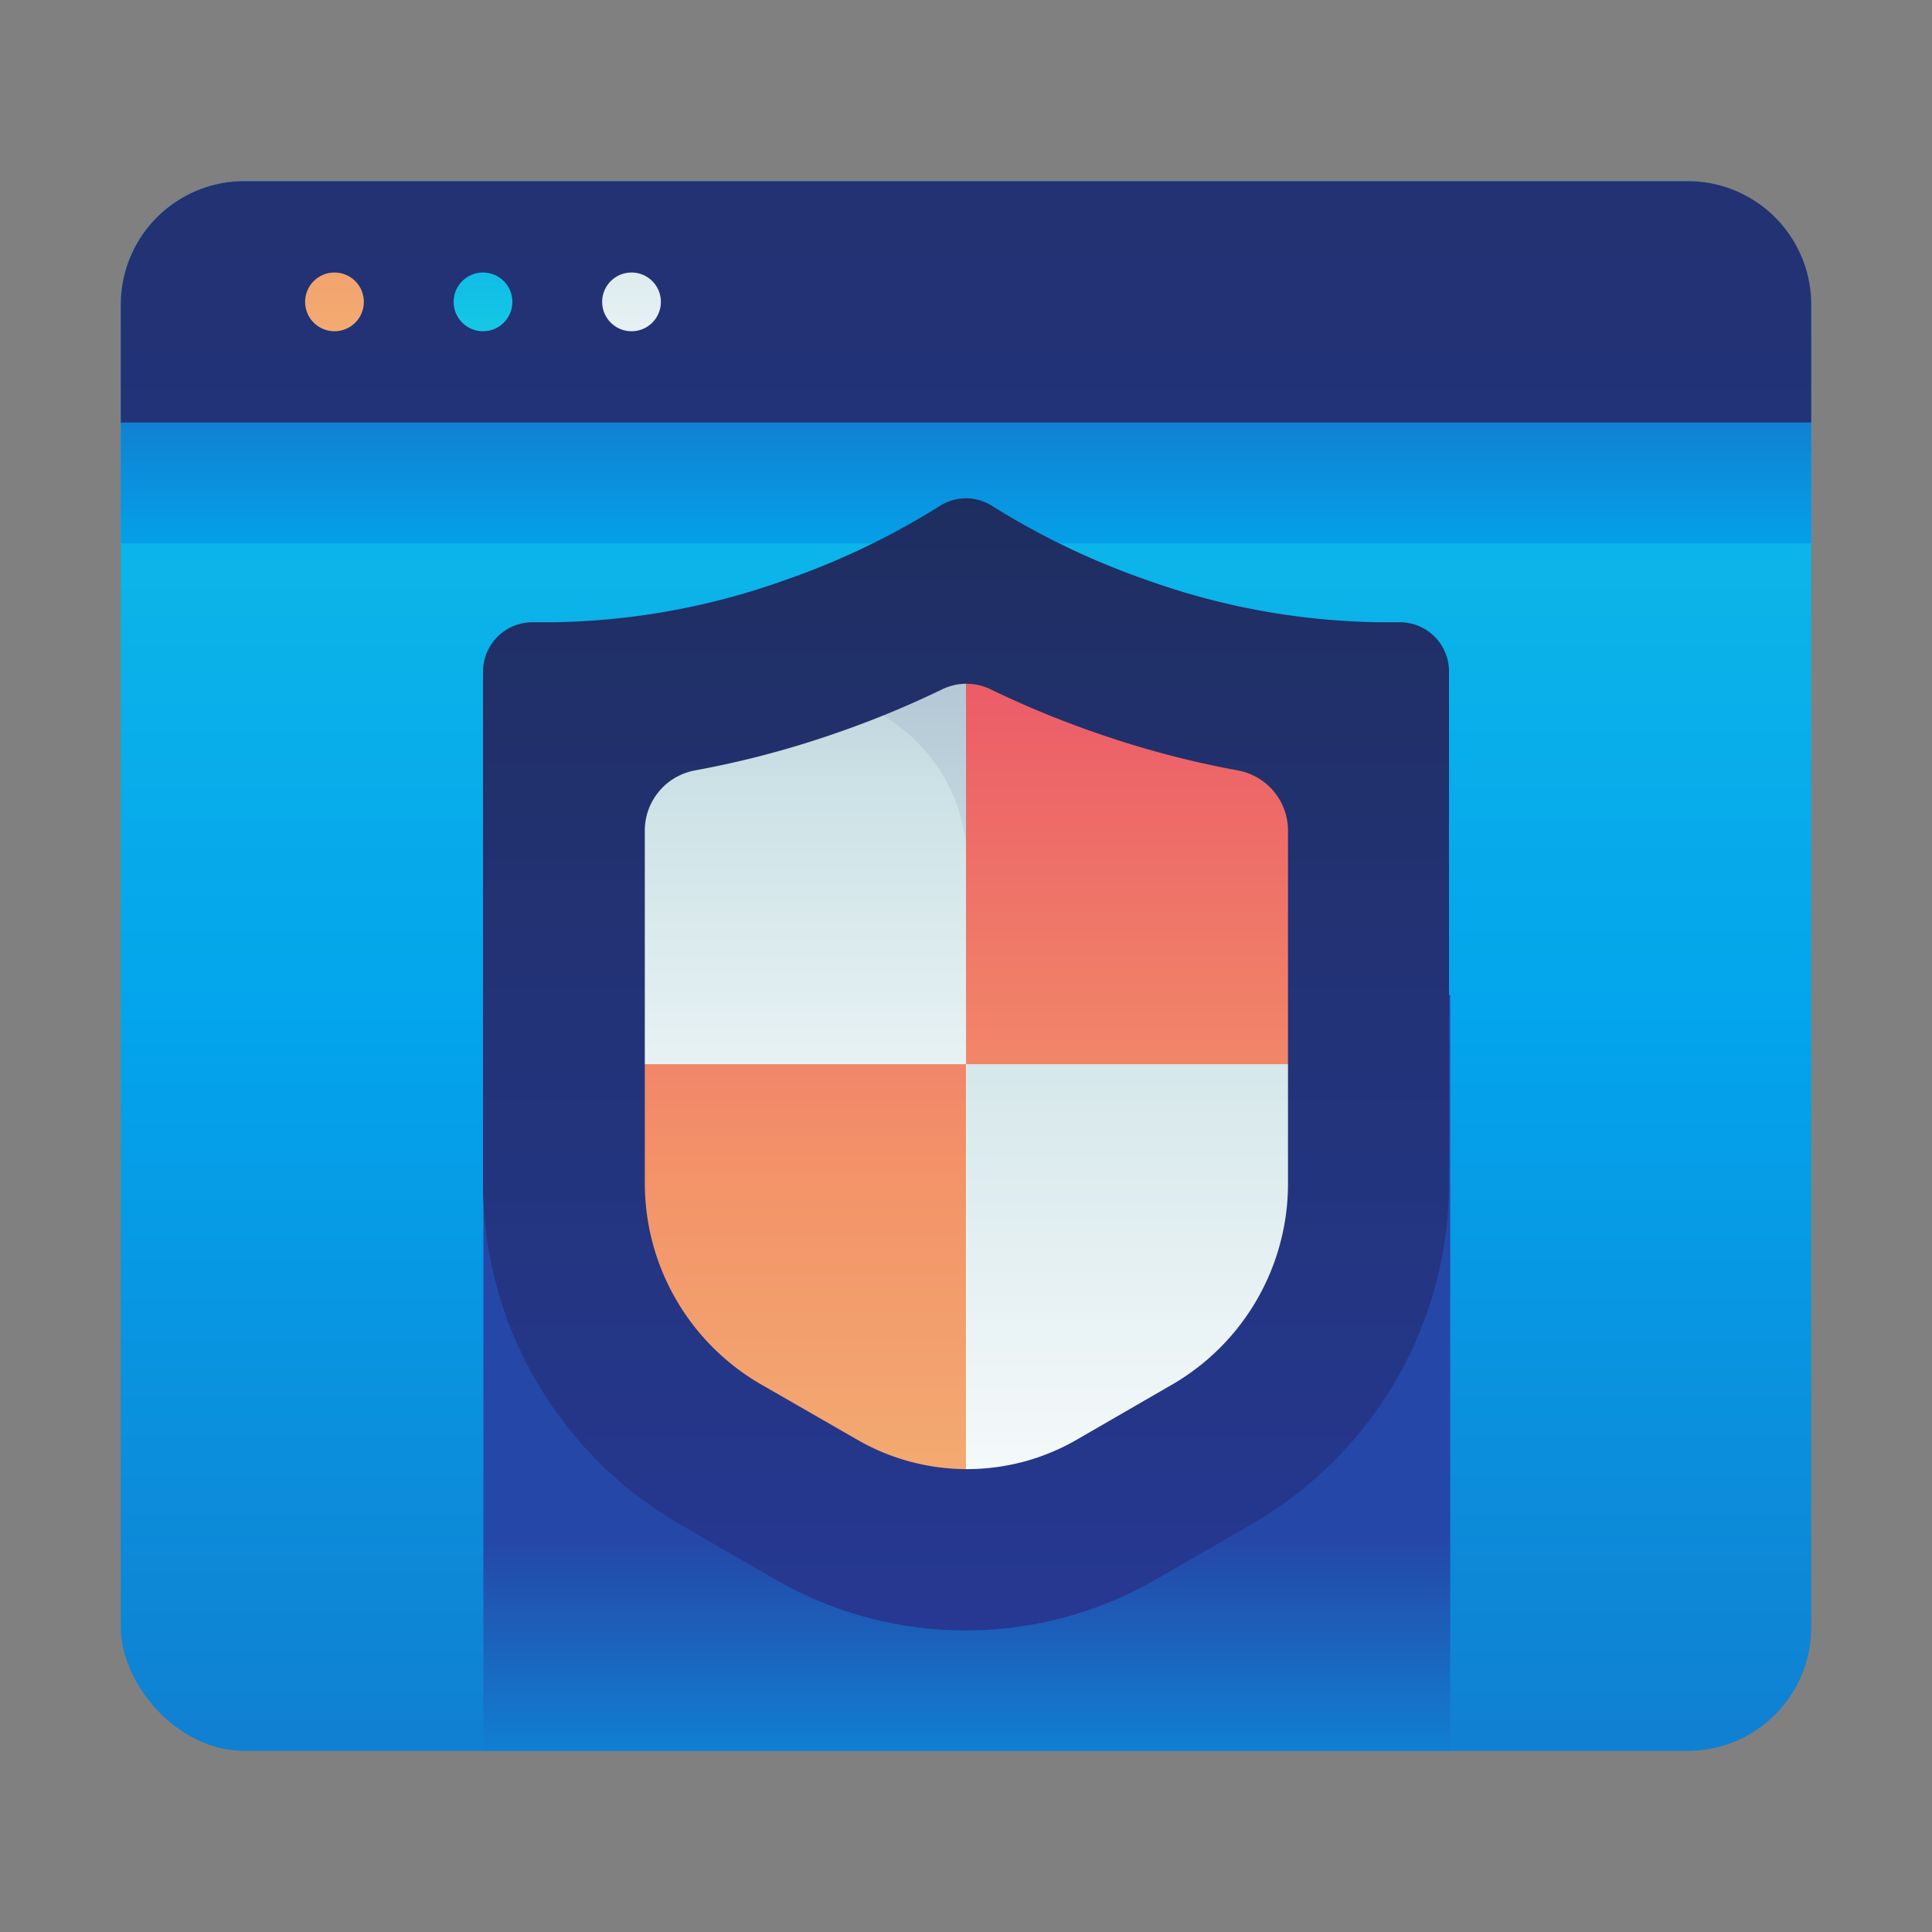 <svg id="ART" xmlns="http://www.w3.org/2000/svg" xmlns:xlink="http://www.w3.org/1999/xlink" viewBox="0 0 48 48"><rect x="0" y="0" width="48" height="48" fill="#808080" stroke="none"/><defs><style>.cls-1{fill:url(#linear-gradient);}.cls-2{fill:url(#linear-gradient-2);}.cls-3{fill:url(#linear-gradient-3);}.cls-4{fill:url(#linear-gradient-4);}.cls-5{fill:url(#linear-gradient-5);}.cls-6{fill:url(#linear-gradient-6);}.cls-7{fill:url(#linear-gradient-7);}.cls-8{fill:url(#linear-gradient-8);}.cls-9{fill:url(#linear-gradient-9);}.cls-10{fill:url(#linear-gradient-10);}.cls-11{fill:url(#linear-gradient-11);}.cls-12{fill:url(#linear-gradient-12);}</style><linearGradient id="linear-gradient" x1="24" y1="-23.5" x2="24" y2="71.08" gradientUnits="userSpaceOnUse"><stop offset="0" stop-color="#27e9de"/><stop offset="0.52" stop-color="#03a4ec"/><stop offset="1" stop-color="#2547a8"/></linearGradient><linearGradient id="linear-gradient-2" x1="24.02" y1="56.42" x2="24.02" y2="38.25" xlink:href="#linear-gradient"/><linearGradient id="linear-gradient-3" x1="24" y1="54.83" x2="24" y2="-63.37" gradientUnits="userSpaceOnUse"><stop offset="0" stop-color="#273a9b"/><stop offset="0.56" stop-color="#202f65"/><stop offset="1" stop-color="#021e2f"/></linearGradient><linearGradient id="linear-gradient-4" y1="24" x2="24" y2="4.66" xlink:href="#linear-gradient"/><linearGradient id="linear-gradient-5" x1="8.31" y1="12.81" x2="8.31" y2="-5.26" gradientUnits="userSpaceOnUse"><stop offset="0" stop-color="#f3c57a"/><stop offset="0.49" stop-color="#f39369"/><stop offset="1" stop-color="#e94867"/></linearGradient><linearGradient id="linear-gradient-6" x1="12" y1="12.81" x2="12" y2="-5.26" xlink:href="#linear-gradient"/><linearGradient id="linear-gradient-7" x1="15.69" y1="12.81" x2="15.69" y2="-5.26" gradientUnits="userSpaceOnUse"><stop offset="0" stop-color="#fff"/><stop offset="0.52" stop-color="#cce2e6"/><stop offset="1" stop-color="#8fa1bb"/></linearGradient><linearGradient id="linear-gradient-8" x1="24" y1="32.34" x2="24" y2="7.74" xlink:href="#linear-gradient-7"/><linearGradient id="linear-gradient-9" x1="19.3" y1="45.27" x2="19.3" y2="12.56" xlink:href="#linear-gradient-5"/><linearGradient id="linear-gradient-10" x1="24.26" y1="40.03" x2="24.26" y2="7.66" xlink:href="#linear-gradient-7"/><linearGradient id="linear-gradient-11" x1="28.7" y1="45.27" x2="28.7" y2="12.56" xlink:href="#linear-gradient-5"/><linearGradient id="linear-gradient-12" y1="45.49" x2="24" y2="-9.36" xlink:href="#linear-gradient-3"/></defs><title>webpage, browser, website, protection, shield, safety</title><rect class="cls-1" x="3" y="4.5" width="42" height="39" rx="3.07" ry="3.07"/><rect class="cls-2" x="12.01" y="24.72" width="24.02" height="18.78"/><path class="cls-3" d="M41.93,4.5H6.07A3.07,3.07,0,0,0,3,7.57V10.5H45V7.57A3.07,3.07,0,0,0,41.93,4.5Z"/><rect class="cls-4" x="3" y="10.5" width="42" height="3"/><circle class="cls-5" cx="8.31" cy="7.5" r="0.73"/><circle class="cls-6" cx="12" cy="7.5" r="0.73"/><circle class="cls-7" cx="15.69" cy="7.5" r="0.73"/><path class="cls-8" d="M28.07,15.54a17.1,17.1,0,0,1-3.48-1.67,1.1,1.1,0,0,0-1.17,0,17.1,17.1,0,0,1-3.48,1.67,15.84,15.84,0,0,1-5.63.95,1.11,1.11,0,0,0-1.17,1.1V29.12a8.86,8.86,0,0,0,4.43,7.67L19.71,38a8.57,8.57,0,0,0,8.57,0l2.15-1.24a8.86,8.86,0,0,0,4.43-7.67V17.59a1.11,1.11,0,0,0-1.17-1.1A15.84,15.84,0,0,1,28.07,15.54Z"/><path class="cls-9" d="M14.6,26.44V34a8.85,8.85,0,0,0,3,2.8L19.71,38A8.57,8.57,0,0,0,24,39.18V26.44Z"/><path class="cls-10" d="M33.7,16.49h-.55a16.24,16.24,0,0,1-5.07-1,17.1,17.1,0,0,1-3.48-1.67,1,1,0,0,0-1.09,0A17.1,17.1,0,0,1,20,15.54a16.25,16.25,0,0,1-5.07,1h-.58a1.12,1.12,0,0,0-.72.25l6.39.41a4.23,4.23,0,0,1,4,4.22V39.18A8.57,8.57,0,0,0,28.29,38l2.15-1.24a8.86,8.86,0,0,0,4.43-7.67V17.59A1.11,1.11,0,0,0,33.7,16.49Z"/><path class="cls-11" d="M33.4,16.48a16,16,0,0,1-5.33-.94,17.1,17.1,0,0,1-3.48-1.67A1.1,1.1,0,0,0,24,13.7h0V26.44h9.4Z"/><path class="cls-12" d="M34.8,15.46h-.51a17.8,17.8,0,0,1-5.8-1.05,18.87,18.87,0,0,1-3.84-1.84,1.21,1.21,0,0,0-1.3,0,18.87,18.87,0,0,1-3.84,1.84,17.8,17.8,0,0,1-5.8,1.05h-.45A1.23,1.23,0,0,0,12,16.67V29.4a9.78,9.78,0,0,0,4.89,8.47l2.37,1.37a9.46,9.46,0,0,0,9.46,0l2.37-1.37A9.78,9.78,0,0,0,36,29.4V16.67A1.22,1.22,0,0,0,34.8,15.46ZM32,29.4a5.77,5.77,0,0,1-2.88,5l-2.37,1.37a5.45,5.45,0,0,1-5.45,0L18.9,34.39a5.77,5.77,0,0,1-2.88-5V20.64a1.52,1.52,0,0,1,1.25-1.5,23.52,23.52,0,0,0,3.57-.95,23.77,23.77,0,0,0,2.56-1.06,1.38,1.38,0,0,1,1.22,0,23.77,23.77,0,0,0,2.56,1.06,23.52,23.52,0,0,0,3.57.95A1.52,1.52,0,0,1,32,20.64Z"/></svg>